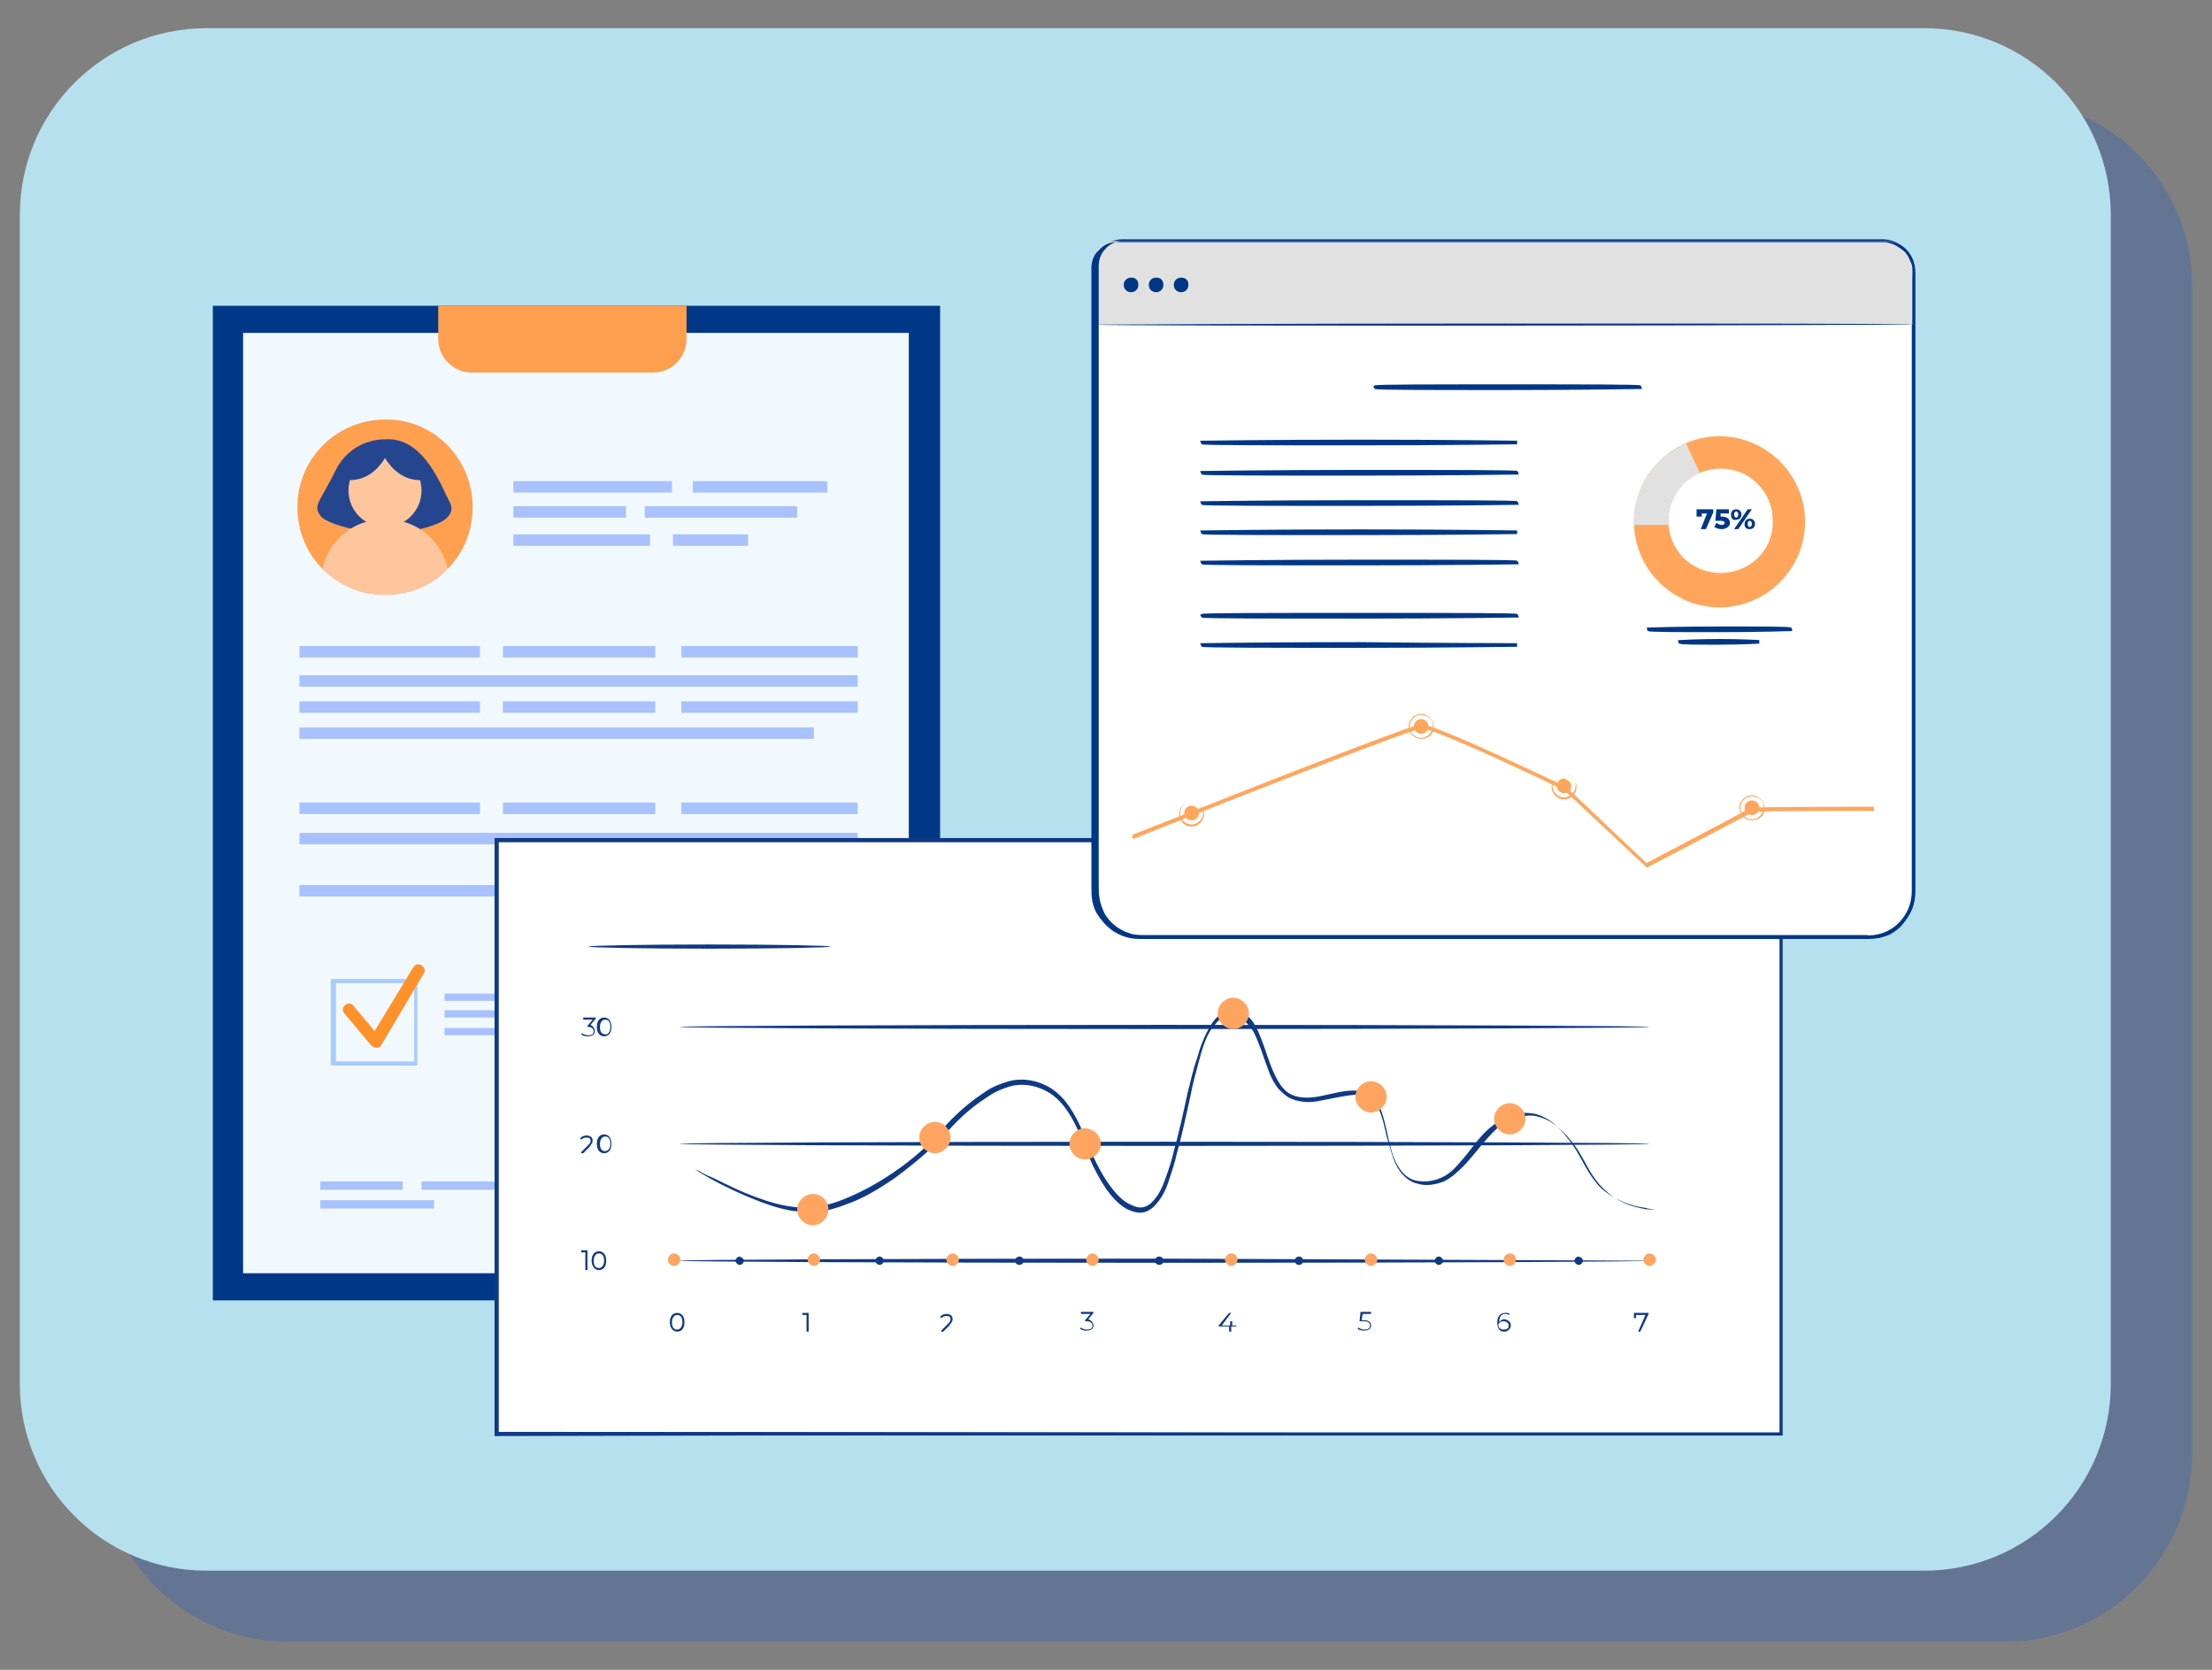 <?xml version="1.0" encoding="utf-8"?>
<!-- Generator: Adobe Illustrator 24.1.1, SVG Export Plug-In . SVG Version: 6.00 Build 0)  -->
<svg version="1.1" id="Layer_1" xmlns="http://www.w3.org/2000/svg" xmlns:xlink="http://www.w3.org/1999/xlink" x="0px" y="0px"
	 viewBox="0 0 212 160" style="enable-background:new 0 0 212 160;" xml:space="preserve">
<rect x="0" y="0" width="212" height="160" fill="#808080" stroke="none"/>
<style type="text/css">
	.st0{opacity:0.4;fill:#3B66AF;enable-background:new    ;}
	.st1{fill:#B7E0EE;}
	.st2{fill:#003888;}
	.st3{fill:#F1F9FF;}
	.st4{fill:#FFA051;}
	.st5{fill:#A9C2FF;}
	.st6{fill:#A8CCFF;}
	.st7{fill:#FF912B;}
	.st8{fill:#25468F;}
	.st9{fill:#FFC69D;}
	.st10{fill:#FFFFFF;stroke:#0F3984;stroke-width:0.3;stroke-miterlimit:10;}
	.st11{fill:#0F3984;}
	.st12{fill:#FFA561;}
	.st13{fill:#FFFFFF;stroke:#003686;stroke-width:0.345;stroke-miterlimit:10;}
	.st14{fill:#E1E1E1;}
	.st15{fill:#003686;}
	.st16{fill:#003686;stroke:#003686;stroke-width:0.345;stroke-miterlimit:10;}
	.st17{fill:#FFA65C;}
</style>
<g>
	<path class="st0" d="M192.2,157.3H27.6c-9.9,0-17.9-8-17.9-17.9v-112c0-9.9,8-17.9,17.9-17.9h164.6c9.9,0,17.9,8,17.9,17.9v112
		C210,149.3,202,157.3,192.2,157.3z"/>
	<path class="st1" d="M184.4,150.5H19.8c-9.9,0-17.9-8-17.9-17.9v-112c0-9.9,8-17.9,17.9-17.9h164.6c9.9,0,17.9,8,17.9,17.9v112
		C202.3,142.5,194.3,150.5,184.4,150.5z"/>
</g>
<g>
	<g>
		<g>
			<g>
				<rect x="20.4" y="29.3" class="st2" width="69.7" height="95.3"/>
			</g>
			<g>
				<rect x="23.3" y="31.9" class="st3" width="63.8" height="90.1"/>
			</g>
			<g>
				<path class="st4" d="M42,29.3v3.2c0,1.8,1.5,3.2,3.2,3.2h17.4c1.8,0,3.2-1.5,3.2-3.2v-3.2H42z"/>
			</g>
		</g>
		<g>
			<g>
				<rect x="30.7" y="113.2" class="st5" width="7.9" height="0.8"/>
			</g>
			<g>
				<rect x="40.4" y="113.2" class="st5" width="7.9" height="0.8"/>
			</g>
			<g>
				<rect x="30.7" y="115" class="st5" width="10.9" height="0.8"/>
			</g>
		</g>
		<g>
			<g>
				<g>
					<g>
						<g>
							<rect x="28.7" y="64.7" class="st5" width="53.5" height="1.1"/>
						</g>
					</g>
					<g>
						<g>
							<rect x="28.7" y="69.7" class="st5" width="49.3" height="1.1"/>
						</g>
					</g>
					<g>
						<g>
							<rect x="48.2" y="67.2" class="st5" width="14.6" height="1.1"/>
						</g>
						<g>
							<rect x="65.3" y="67.2" class="st5" width="16.9" height="1.1"/>
						</g>
						<g>
							<rect x="28.7" y="67.2" class="st5" width="17.3" height="1.1"/>
						</g>
					</g>
					<g>
						<g>
							<rect x="48.2" y="61.9" class="st5" width="14.6" height="1.1"/>
						</g>
						<g>
							<rect x="65.3" y="61.9" class="st5" width="16.9" height="1.1"/>
						</g>
						<g>
							<rect x="28.7" y="61.9" class="st5" width="17.3" height="1.1"/>
						</g>
					</g>
				</g>
				<g>
					<g>
						<g>
							<rect x="28.7" y="79.8" class="st5" width="53.5" height="1.1"/>
						</g>
					</g>
					<g>
						<g>
							<rect x="28.7" y="84.8" class="st5" width="41.3" height="1.1"/>
						</g>
					</g>
					<g>
						<g>
							<rect x="48.2" y="76.9" class="st5" width="14.6" height="1.1"/>
						</g>
						<g>
							<rect x="65.3" y="76.9" class="st5" width="16.9" height="1.1"/>
						</g>
						<g>
							<rect x="28.7" y="76.9" class="st5" width="17.3" height="1.1"/>
						</g>
					</g>
					<g>
						<g>
							<rect x="66.4" y="46.1" class="st5" width="12.9" height="1.1"/>
						</g>
						<g>
							<rect x="49.2" y="48.5" class="st5" width="10.8" height="1.1"/>
						</g>
						<g>
							<rect x="61.8" y="48.5" class="st5" width="14.6" height="1.1"/>
						</g>
						<g>
							<rect x="49.2" y="51.2" class="st5" width="13.1" height="1.1"/>
						</g>
						<g>
							<rect x="64.5" y="51.2" class="st5" width="7.2" height="1.1"/>
						</g>
						<g>
							<rect x="49.2" y="46.1" class="st5" width="15.2" height="1.1"/>
						</g>
					</g>
				</g>
			</g>
		</g>
		<g>
			<g>
				<g>
					<g>
						<g>
							<rect x="42.6" y="95.2" class="st5" width="12.1" height="0.7"/>
						</g>
					</g>
					<g>
						<g>
							<rect x="42.6" y="98.5" class="st5" width="11.2" height="0.7"/>
						</g>
					</g>
					<g>
						<g>
							<rect x="51.4" y="96.8" class="st5" width="3.3" height="0.7"/>
						</g>
						<g>
							<rect x="42.6" y="96.8" class="st5" width="7.9" height="0.7"/>
						</g>
					</g>
				</g>
			</g>
		</g>
		<g>
			<g>
				<g>
					<g>
						<g>
							<rect x="71.1" y="95.2" class="st5" width="12.1" height="0.7"/>
						</g>
					</g>
					<g>
						<g>
							<rect x="71.1" y="98.5" class="st5" width="11.2" height="0.7"/>
						</g>
					</g>
					<g>
						<g>
							<rect x="79.9" y="96.8" class="st5" width="3.3" height="0.7"/>
						</g>
						<g>
							<rect x="71.1" y="96.8" class="st5" width="7.9" height="0.7"/>
						</g>
					</g>
				</g>
			</g>
		</g>
		<g>
			<g>
				<g>
					<path class="st6" d="M40,102.1h-8.3v-8.3H40V102.1z M32.2,101.7h7.5v-7.5h-7.5V101.7z"/>
				</g>
			</g>
			<g>
				<g>
					<path class="st7" d="M36.1,100.4c-0.2,0-0.3-0.1-0.5-0.2l-2.6-3.1c-0.2-0.2-0.2-0.6,0.1-0.8c0.2-0.2,0.6-0.2,0.8,0.1l2,2.4
						l3.7-6.1c0.2-0.3,0.5-0.4,0.8-0.2c0.3,0.2,0.4,0.5,0.2,0.8l-4.1,6.9C36.5,100.3,36.3,100.4,36.1,100.4
						C36.1,100.4,36.1,100.4,36.1,100.4z"/>
				</g>
			</g>
		</g>
		<g>
			<g>
				<g>
					<path class="st6" d="M69,102.1h-8.3v-8.3H69V102.1z M61.2,101.7h7.5v-7.5h-7.5V101.7z"/>
				</g>
			</g>
			<g>
				<g>
					<path class="st7" d="M65.1,100.4c-0.2,0-0.3-0.1-0.5-0.2l-2.6-3.1c-0.2-0.2-0.2-0.6,0.1-0.8c0.2-0.2,0.6-0.2,0.8,0.1l2,2.4
						l3.7-6.1c0.2-0.3,0.5-0.4,0.8-0.2c0.3,0.2,0.4,0.5,0.2,0.8l-4.1,6.9C65.5,100.3,65.4,100.4,65.1,100.4
						C65.1,100.4,65.1,100.4,65.1,100.4z"/>
				</g>
			</g>
		</g>
	</g>
	<g>
		<g>
			<path class="st4" d="M45.3,48.6c0,2.3-0.9,4.4-2.4,5.9c-1.5,1.6-3.7,2.5-6,2.5c-2.4,0-4.5-1-6-2.5c-1.5-1.5-2.4-3.6-2.4-5.9
				c0-4.7,3.8-8.4,8.4-8.4C41.5,40.1,45.3,43.9,45.3,48.6z"/>
		</g>
		<g>
			<path class="st8" d="M36.9,42.1c0,0-3.2-0.2-4.8,3.1c-1.5,3-2.1,3.2-1.4,4.2c0.6,1,6.8,2.7,11.4,0.7c0,0,1.7-0.7,1-2
				C42.4,46.9,40.7,41.8,36.9,42.1z"/>
		</g>
		<g>
			<circle class="st9" cx="36.9" cy="47" r="3.5"/>
		</g>
		<g>
			<path class="st9" d="M42.9,54.5c-1.5,1.6-3.7,2.5-6,2.5c-2.4,0-4.5-1-6-2.5c0.5-2.2,2.1-3.9,4.2-4.5c0.6-0.2,1.2-0.3,1.8-0.3
				c0.6,0,1.2,0.1,1.8,0.3C40.8,50.6,42.4,52.3,42.9,54.5z"/>
		</g>
		<g>
			<path class="st8" d="M37.2,43.3c0,0-1.1,2.8-3.8,2.7C33.4,46,33,42.7,37.2,43.3z"/>
		</g>
		<g>
			<path class="st8" d="M36.6,43.3c0,0,1.1,2.8,3.8,2.7C40.4,46,40.7,42.7,36.6,43.3z"/>
		</g>
	</g>
</g>
<g>
	<g>
		<g>
			<rect x="47.6" y="80.5" class="st10" width="123.1" height="56.9"/>
		</g>
		<g>
			<g>
				<path class="st11" d="M170.7,137.5c0,0,0-0.3,0-1c0-0.7,0-1.7,0-3c0-2.6,0-6.4,0-11.3c0-9.8,0-24-0.1-41.6l0.1,0.1
					c-31.9,0-75.4,0-123.1,0h0l0.2-0.2c0,20,0,39.3,0,56.9l-0.2-0.2c35.8,0,66.6,0.1,88.4,0.1c10.9,0,19.6,0,25.5,0c3,0,5.3,0,6.8,0
					c0.8,0,1.4,0,1.8,0C170.5,137.5,170.7,137.5,170.7,137.5s-0.2,0-0.6,0c-0.4,0-1,0-1.7,0c-1.5,0-3.8,0-6.8,0
					c-5.9,0-14.6,0-25.5,0c-21.8,0-52.6,0-88.5,0.1l-0.2,0v-0.2c0-17.6,0-36.9,0-56.9v-0.2h0.2h0c47.8,0,91.2,0,123.1,0l0.1,0l0,0.1
					c0,17.6-0.1,31.8-0.1,41.7c0,4.9,0,8.7,0,11.3c0,1.3,0,2.3,0,2.9C170.7,137.1,170.7,137.5,170.7,137.5z"/>
			</g>
		</g>
	</g>
	<g>
		<g>
			<g>
				<g>
					<path class="st11" d="M56.3,119.9v1.8h-0.2V120h-0.4v-0.2H56.3z"/>
					<path class="st11" d="M56.7,120.8c0-0.6,0.3-0.9,0.7-0.9c0.4,0,0.7,0.3,0.7,0.9s-0.3,0.9-0.7,0.9
						C57,121.7,56.7,121.3,56.7,120.8z M57.9,120.8c0-0.5-0.2-0.7-0.5-0.7c-0.3,0-0.5,0.3-0.5,0.7c0,0.5,0.2,0.7,0.5,0.7
						C57.7,121.5,57.9,121.2,57.9,120.8z"/>
				</g>
			</g>
			<g>
				<g>
					<path class="st11" d="M57,110.3v0.2h-1.3v-0.1l0.7-0.7c0.2-0.2,0.2-0.3,0.2-0.4c0-0.2-0.1-0.3-0.4-0.3c-0.2,0-0.4,0.1-0.5,0.2
						l-0.1-0.1c0.1-0.2,0.4-0.3,0.6-0.3c0.4,0,0.6,0.2,0.6,0.5c0,0.2-0.1,0.3-0.3,0.6l-0.6,0.6H57z"/>
					<path class="st11" d="M57.2,109.6c0-0.6,0.3-0.9,0.7-0.9c0.4,0,0.7,0.3,0.7,0.9s-0.3,0.9-0.7,0.9
						C57.5,110.5,57.2,110.2,57.2,109.6z M58.5,109.6c0-0.5-0.2-0.7-0.5-0.7c-0.3,0-0.5,0.3-0.5,0.7c0,0.5,0.2,0.7,0.5,0.7
						C58.2,110.3,58.5,110.1,58.5,109.6z"/>
				</g>
			</g>
			<g>
				<g>
					<path class="st11" d="M57,98.8c0,0.3-0.2,0.5-0.7,0.5c-0.3,0-0.5-0.1-0.6-0.2l0.1-0.1c0.1,0.1,0.3,0.2,0.6,0.2
						c0.3,0,0.5-0.1,0.5-0.4c0-0.2-0.2-0.4-0.5-0.4h-0.1v-0.1l0.5-0.6h-0.9v-0.2h1.2v0.1l-0.5,0.6C56.8,98.3,57,98.5,57,98.8z"/>
					<path class="st11" d="M57.2,98.4c0-0.6,0.3-0.9,0.7-0.9c0.4,0,0.7,0.3,0.7,0.9s-0.3,0.9-0.7,0.9C57.5,99.3,57.2,99,57.2,98.4z
						 M58.5,98.4c0-0.5-0.2-0.7-0.5-0.7c-0.3,0-0.5,0.3-0.5,0.7c0,0.5,0.2,0.7,0.5,0.7C58.2,99.2,58.5,98.9,58.5,98.4z"/>
				</g>
			</g>
		</g>
		<g>
			<g>
				<g>
					<path class="st11" d="M64.2,126.7c0-0.6,0.3-0.9,0.7-0.9c0.4,0,0.7,0.3,0.7,0.9s-0.3,0.9-0.7,0.9
						C64.5,127.6,64.2,127.2,64.2,126.7z M65.4,126.7c0-0.5-0.2-0.7-0.5-0.7c-0.3,0-0.5,0.3-0.5,0.7c0,0.5,0.2,0.7,0.5,0.7
						C65.2,127.4,65.4,127.1,65.4,126.7z"/>
				</g>
			</g>
			<g>
				<g>
					<path class="st11" d="M77.5,125.8v1.8h-0.2v-1.6h-0.4v-0.2H77.5z"/>
				</g>
			</g>
			<g>
				<g>
					<path class="st11" d="M91.5,127.4v0.2h-1.3v-0.1l0.7-0.7c0.2-0.2,0.2-0.3,0.2-0.4c0-0.2-0.1-0.3-0.4-0.3
						c-0.2,0-0.4,0.1-0.5,0.2l-0.1-0.1c0.1-0.2,0.4-0.3,0.6-0.3c0.4,0,0.6,0.2,0.6,0.5c0,0.2-0.1,0.3-0.3,0.6l-0.6,0.6H91.5z"/>
				</g>
			</g>
			<g>
				<g>
					<path class="st11" d="M104.8,127c0,0.3-0.2,0.5-0.7,0.5c-0.3,0-0.5-0.1-0.6-0.2l0.1-0.1c0.1,0.1,0.3,0.2,0.6,0.2
						c0.3,0,0.5-0.1,0.5-0.4c0-0.2-0.2-0.4-0.5-0.4H104v-0.1l0.5-0.6h-0.9v-0.2h1.2v0.1l-0.5,0.6C104.6,126.5,104.8,126.8,104.8,127
						z"/>
				</g>
			</g>
			<g>
				<g>
					<path class="st11" d="M118.4,127.1H118v0.5h-0.2v-0.5h-1v-0.1l1-1.2h0.2l-0.9,1.2h0.8v-0.4h0.2v0.4h0.4V127.1z"/>
				</g>
			</g>
			<g>
				<g>
					<path class="st11" d="M131.4,127c0,0.3-0.2,0.5-0.7,0.5c-0.3,0-0.5-0.1-0.6-0.2l0.1-0.1c0.1,0.1,0.3,0.2,0.6,0.2
						c0.3,0,0.5-0.1,0.5-0.4c0-0.2-0.1-0.4-0.6-0.4h-0.4l0.1-0.9h1v0.2h-0.8l-0.1,0.6h0.2C131.2,126.5,131.4,126.7,131.4,127z"/>
				</g>
			</g>
			<g>
				<g>
					<path class="st11" d="M144.8,127c0,0.3-0.3,0.6-0.6,0.6c-0.5,0-0.7-0.3-0.7-0.9c0-0.6,0.3-0.9,0.8-0.9c0.2,0,0.3,0,0.4,0.1
						l-0.1,0.1c-0.1-0.1-0.2-0.1-0.3-0.1c-0.4,0-0.6,0.2-0.6,0.7c0,0,0,0.1,0,0.1c0.1-0.2,0.3-0.3,0.5-0.3
						C144.6,126.5,144.8,126.7,144.8,127z M144.6,127c0-0.2-0.2-0.4-0.5-0.4c-0.3,0-0.5,0.2-0.5,0.4c0,0.2,0.2,0.4,0.5,0.4
						C144.4,127.4,144.6,127.3,144.6,127z"/>
				</g>
			</g>
			<g>
				<g>
					<path class="st11" d="M158,125.8v0.1l-0.8,1.7h-0.2l0.7-1.6h-0.9v0.3h-0.2v-0.5H158z"/>
				</g>
			</g>
		</g>
		<g>
			<g>
				<g>
					<path class="st11" d="M158.1,120.8c0,0.1-20.8,0.2-46.5,0.2c-25.7,0-46.5-0.1-46.5-0.2c0-0.1,20.8-0.2,46.5-0.2
						C137.3,120.7,158.1,120.8,158.1,120.8z"/>
				</g>
			</g>
			<g>
				<g>
					<path class="st11" d="M158.1,109.6c0,0.1-20.8,0.2-46.5,0.2c-25.7,0-46.5-0.1-46.5-0.2c0-0.1,20.8-0.2,46.5-0.2
						C137.3,109.4,158.1,109.5,158.1,109.6z"/>
				</g>
			</g>
			<g>
				<g>
					<path class="st11" d="M158.1,98.4c0,0.1-20.8,0.2-46.5,0.2c-25.7,0-46.5-0.1-46.5-0.2s20.8-0.2,46.5-0.2
						C137.3,98.2,158.1,98.3,158.1,98.4z"/>
				</g>
			</g>
			<g>
				<g>
					<path class="st12" d="M65.2,120.7c0,0.3-0.3,0.6-0.6,0.6S64,121,64,120.7c0-0.3,0.3-0.6,0.6-0.6S65.2,120.4,65.2,120.7z"/>
				</g>
				<g>
					<path class="st12" d="M78.6,120.7c0,0.3-0.3,0.6-0.6,0.6c-0.3,0-0.6-0.3-0.6-0.6c0-0.3,0.3-0.6,0.6-0.6
						C78.3,120.1,78.6,120.4,78.6,120.7z"/>
				</g>
				<g>
					<path class="st12" d="M91.9,120.7c0,0.3-0.3,0.6-0.6,0.6c-0.3,0-0.6-0.3-0.6-0.6c0-0.3,0.3-0.6,0.6-0.6
						C91.6,120.1,91.9,120.4,91.9,120.7z"/>
				</g>
				<g>
					<path class="st12" d="M105.3,120.7c0,0.3-0.3,0.6-0.6,0.6c-0.3,0-0.6-0.3-0.6-0.6c0-0.3,0.3-0.6,0.6-0.6
						C105,120.1,105.3,120.4,105.3,120.7z"/>
				</g>
				<g>
					<path class="st12" d="M118.6,120.7c0,0.3-0.3,0.6-0.6,0.6c-0.3,0-0.6-0.3-0.6-0.6c0-0.3,0.3-0.6,0.6-0.6
						C118.4,120.1,118.6,120.4,118.6,120.7z"/>
				</g>
				<g>
					<path class="st12" d="M145.3,120.7c0,0.3-0.3,0.6-0.6,0.6c-0.3,0-0.6-0.3-0.6-0.6c0-0.3,0.3-0.6,0.6-0.6
						C145.1,120.1,145.3,120.4,145.3,120.7z"/>
				</g>
				<g>
					<path class="st12" d="M132,120.7c0,0.3-0.3,0.6-0.6,0.6c-0.3,0-0.6-0.3-0.6-0.6c0-0.3,0.3-0.6,0.6-0.6
						C131.7,120.1,132,120.4,132,120.7z"/>
				</g>
				<g>
					<path class="st12" d="M158.7,120.7c0,0.3-0.3,0.6-0.6,0.6c-0.3,0-0.6-0.3-0.6-0.6c0-0.3,0.3-0.6,0.6-0.6
						C158.4,120.1,158.7,120.4,158.7,120.7z"/>
				</g>
			</g>
			<g>
				<g>
					<path class="st11" d="M71.3,120.8c0,0.2-0.2,0.4-0.4,0.4c-0.2,0-0.4-0.2-0.4-0.4c0-0.2,0.2-0.4,0.4-0.4
						C71.1,120.5,71.3,120.6,71.3,120.8z"/>
				</g>
				<g>
					<path class="st11" d="M84.7,120.8c0,0.2-0.2,0.4-0.4,0.4s-0.4-0.2-0.4-0.4c0-0.2,0.2-0.4,0.4-0.4S84.7,120.6,84.7,120.8z"/>
				</g>
				<g>
					<circle class="st11" cx="97.7" cy="120.8" r="0.4"/>
				</g>
				<g>
					<circle class="st11" cx="111.1" cy="120.8" r="0.4"/>
				</g>
				<g>
					<circle class="st11" cx="124.5" cy="120.8" r="0.4"/>
				</g>
				<g>
					<path class="st11" d="M138.3,120.8c0,0.2-0.2,0.4-0.4,0.4s-0.4-0.2-0.4-0.4c0-0.2,0.2-0.4,0.4-0.4S138.3,120.6,138.3,120.8z"/>
				</g>
				<g>
					<path class="st11" d="M151.7,120.8c0,0.2-0.2,0.4-0.4,0.4c-0.2,0-0.4-0.2-0.4-0.4c0-0.2,0.2-0.4,0.4-0.4
						C151.6,120.5,151.7,120.6,151.7,120.8z"/>
				</g>
			</g>
		</g>
		<g>
			<g>
				<g>
					<path class="st11" d="M158.7,115.9c0,0-0.1,0-0.3,0c-0.2,0-0.6,0-1-0.1c-0.9-0.2-2.2-0.5-3.5-1.7c-0.6-0.5-1.2-1.3-1.7-2.2
						c-0.5-0.9-1-1.9-1.8-2.8c-0.8-0.9-1.7-1.8-3-2.1c-0.6-0.2-1.3-0.1-2,0.1c-0.7,0.2-1.3,0.6-1.9,1c-1.1,1-2,2.3-3.1,3.5
						c-0.6,0.6-1.2,1.2-2,1.6c-0.8,0.3-1.7,0.5-2.6,0.2c-0.9-0.2-1.6-1-2-1.8c-0.4-0.8-0.6-1.8-0.9-2.7c-0.2-0.9-0.4-1.9-0.8-2.7
						c-0.2-0.4-0.5-0.8-0.9-1c-0.4-0.2-0.9-0.3-1.4-0.3c-1,0.1-1.9,0.3-2.9,0.5c-0.5,0.1-1,0.2-1.5,0.2c-0.5,0-1.1-0.1-1.6-0.3
						c-0.5-0.2-0.9-0.6-1.3-1c-0.3-0.4-0.6-0.9-0.8-1.4c-0.4-1-0.7-2-1.1-3c-0.2-0.5-0.4-1-0.7-1.4c-0.3-0.4-0.7-0.8-1.2-1
						c-0.1,0-0.2-0.1-0.4-0.1l-0.4,0c-0.3,0-0.5,0-0.7,0.1c-0.4,0.2-0.8,0.7-1.1,1.1c-0.6,0.9-0.9,2-1.2,3.1
						c-0.3,1.1-0.6,2.2-0.8,3.3c-0.4,1.8-0.8,3.7-1.3,5.5c-0.2,0.9-0.5,1.8-0.8,2.7c-0.3,0.9-0.7,1.7-1.4,2.4
						c-0.3,0.3-0.8,0.6-1.3,0.6c-0.5,0-1-0.2-1.4-0.4c-0.8-0.5-1.4-1.2-1.9-1.9c-1-1.5-1.7-3.1-2.3-4.7c-0.6-1.5-1.4-3.1-2.6-4.1
						c-1.2-1-2.9-1.4-4.3-1c-0.7,0.2-1.4,0.5-2,0.9c-0.6,0.4-1.2,0.8-1.8,1.3c-1.1,0.9-2.1,2-3,3l0,0l0,0c-1.4,1.4-2.9,2.6-4.4,3.7
						c-1.5,1-3,1.9-4.5,2.4c-1.5,0.6-3,0.9-4.4,0.7c-1.4-0.1-2.6-0.5-3.7-0.9c-2.1-0.8-3.7-1.6-4.8-2.2c-0.5-0.3-0.9-0.5-1.2-0.7
						c-0.3-0.2-0.4-0.3-0.4-0.3s0.1,0.1,0.4,0.2c0.3,0.2,0.7,0.4,1.2,0.6c1.1,0.5,2.7,1.4,4.8,2.1c1.1,0.4,2.3,0.7,3.6,0.8
						c1.4,0.1,2.8-0.2,4.3-0.8c1.5-0.6,3-1.4,4.5-2.4c1.5-1,3-2.2,4.4-3.7l0,0c0.9-1.1,1.9-2.1,3-3c0.6-0.5,1.2-0.9,1.8-1.3
						c0.6-0.4,1.4-0.7,2.1-0.9c1.5-0.4,3.3,0,4.6,1.1c1.3,1.1,2,2.7,2.7,4.2c0.6,1.6,1.3,3.2,2.3,4.6c0.5,0.7,1.1,1.4,1.8,1.8
						c0.4,0.2,0.8,0.4,1.2,0.4c0.4,0,0.8-0.2,1.1-0.5c0.6-0.6,1-1.4,1.3-2.3c0.3-0.8,0.6-1.7,0.8-2.6c0.5-1.8,0.9-3.6,1.3-5.5
						c0.3-1.1,0.5-2.2,0.9-3.3c0.3-1.1,0.7-2.2,1.3-3.2c0.3-0.5,0.7-1,1.2-1.2c0.3-0.1,0.6-0.2,0.9-0.2l0.4,0c0.1,0,0.3,0.1,0.4,0.1
						c0.6,0.2,1,0.6,1.3,1.1c0.3,0.5,0.5,1,0.7,1.5c0.4,1,0.7,2.1,1.1,3c0.4,0.9,0.9,1.9,1.8,2.3c0.9,0.4,2,0.3,2.9,0.1
						c1-0.2,2-0.5,3-0.5c0.5,0,1,0,1.5,0.3c0.5,0.3,0.8,0.7,1,1.2c0.4,0.9,0.6,1.9,0.8,2.8c0.2,0.9,0.4,1.8,0.8,2.6
						c0.4,0.8,1,1.5,1.8,1.7c0.8,0.2,1.7,0.1,2.4-0.2c0.8-0.3,1.4-0.9,1.9-1.5c1.1-1.2,1.9-2.6,3.1-3.5c0.6-0.5,1.2-0.9,1.9-1.1
						c0.7-0.2,1.4-0.2,2.1-0.1c1.4,0.3,2.4,1.3,3.1,2.2c0.8,0.9,1.3,1.9,1.8,2.8c0.5,0.9,1,1.6,1.6,2.2c1.3,1.1,2.6,1.5,3.4,1.7
						c0.4,0.1,0.8,0.1,1,0.2C158.6,115.9,158.7,115.9,158.7,115.9z"/>
				</g>
			</g>
			<g>
				<path class="st12" d="M79.4,115.9c0,0.8-0.7,1.5-1.5,1.5c-0.8,0-1.5-0.7-1.5-1.5c0-0.8,0.7-1.5,1.5-1.5
					C78.8,114.4,79.4,115.1,79.4,115.9z"/>
			</g>
			<g>
				<path class="st12" d="M91.1,109c0,0.8-0.7,1.5-1.5,1.5c-0.8,0-1.5-0.7-1.5-1.5c0-0.8,0.7-1.5,1.5-1.5
					C90.4,107.5,91.1,108.2,91.1,109z"/>
			</g>
			<g>
				<path class="st12" d="M105.5,109.6c0,0.8-0.7,1.5-1.5,1.5c-0.8,0-1.5-0.7-1.5-1.5c0-0.8,0.7-1.5,1.5-1.5
					C104.9,108.2,105.5,108.8,105.5,109.6z"/>
			</g>
			<g>
				<path class="st12" d="M119.7,97.1c0,0.8-0.7,1.5-1.5,1.5s-1.5-0.7-1.5-1.5c0-0.8,0.7-1.5,1.5-1.5S119.7,96.3,119.7,97.1z"/>
			</g>
			<g>
				<path class="st12" d="M132.9,105.1c0,0.8-0.7,1.5-1.5,1.5c-0.8,0-1.5-0.7-1.5-1.5s0.7-1.5,1.5-1.5
					C132.2,103.6,132.9,104.3,132.9,105.1z"/>
			</g>
			<g>
				<path class="st12" d="M146.2,107.2c0,0.8-0.7,1.5-1.5,1.5s-1.5-0.7-1.5-1.5c0-0.8,0.7-1.5,1.5-1.5S146.2,106.4,146.2,107.2z"/>
			</g>
		</g>
	</g>
	<g>
		<g>
			<path class="st11" d="M79.6,90.7c0,0.1-5.2,0.2-11.6,0.2c-6.4,0-11.6-0.1-11.6-0.2c0-0.1,5.2-0.2,11.6-0.2
				C74.4,90.5,79.6,90.6,79.6,90.7z"/>
		</g>
	</g>
</g>
<g>
	<g>
		<g>
			<g>
				<path class="st13" d="M179.1,89.8h-69.9c-2.4,0-4.3-1.9-4.3-4.3V25.8c0-1.5,1.2-2.7,2.7-2.7h72.8c1.7,0,3,1.4,3,3v59.3
					C183.4,87.8,181.5,89.8,179.1,89.8z"/>
			</g>
			<g>
				<path class="st14" d="M183.3,31.1h-78.5v-5.9c0-1.2,1-2.1,2.1-2.1h73.9c1.4,0,2.5,1.1,2.5,2.5V31.1z"/>
			</g>
			<g>
				<g>
					<path class="st15" d="M183.3,31.1c0,0-17.5,0.1-39.2,0.1c-21.6,0-39.2,0-39.2-0.1c0,0,17.5-0.1,39.2-0.1
						C165.8,31,183.3,31,183.3,31.1z"/>
				</g>
			</g>
			<g>
				<g>
					<path class="st15" d="M109.1,27.3c0,0.4-0.3,0.7-0.7,0.7s-0.7-0.3-0.7-0.7c0-0.4,0.3-0.7,0.7-0.7S109.1,26.8,109.1,27.3z"/>
				</g>
				<g>
					<path class="st15" d="M111.5,27.3c0,0.4-0.3,0.7-0.7,0.7s-0.7-0.3-0.7-0.7c0-0.4,0.3-0.7,0.7-0.7S111.5,26.8,111.5,27.3z"/>
				</g>
				<g>
					<path class="st15" d="M113.9,27.3c0,0.4-0.3,0.7-0.7,0.7s-0.7-0.3-0.7-0.7c0-0.4,0.3-0.7,0.7-0.7S113.9,26.8,113.9,27.3z"/>
				</g>
			</g>
			<g>
				<g>
					<path class="st16" d="M157.2,37.1c0,0-5.7,0.1-12.7,0.1c-7,0-12.7,0-12.7-0.1s5.7-0.1,12.7-0.1C151.5,37,157.2,37,157.2,37.1z"
						/>
				</g>
			</g>
			<g>
				<g>
					<g>
						<path class="st16" d="M145.4,42.4c0,0-6.8,0.1-15.1,0.1c-8.4,0-15.1,0-15.1-0.1c0,0,6.8-0.1,15.1-0.1
							C138.6,42.3,145.4,42.4,145.4,42.4z"/>
					</g>
				</g>
				<g>
					<g>
						<path class="st16" d="M145.4,45.3c0,0-6.8,0.1-15.1,0.1c-8.4,0-15.1,0-15.1-0.1c0,0,6.8-0.1,15.1-0.1
							C138.6,45.2,145.4,45.2,145.4,45.3z"/>
					</g>
				</g>
				<g>
					<g>
						<path class="st16" d="M145.4,48.2c0,0-6.8,0.1-15.1,0.1c-8.4,0-15.1,0-15.1-0.1c0,0,6.8-0.1,15.1-0.1
							C138.6,48.1,145.4,48.1,145.4,48.2z"/>
					</g>
				</g>
				<g>
					<g>
						<path class="st16" d="M145.4,51c0,0-6.8,0.1-15.1,0.1c-8.4,0-15.1,0-15.1-0.1c0,0,6.8-0.1,15.1-0.1
							C138.6,50.9,145.4,51,145.4,51z"/>
					</g>
				</g>
				<g>
					<g>
						<path class="st16" d="M145.4,53.9c0,0-6.8,0.1-15.1,0.1c-8.4,0-15.1,0-15.1-0.1c0,0,6.8-0.1,15.1-0.1
							C138.6,53.8,145.4,53.8,145.4,53.9z"/>
					</g>
				</g>
				<g>
					<g>
						<path class="st16" d="M145.4,61.8c0,0-6.8,0.1-15.1,0.1c-8.4,0-15.1,0-15.1-0.1c0,0,6.8-0.1,15.1-0.1
							C138.6,61.8,145.4,61.8,145.4,61.8z"/>
					</g>
				</g>
				<g>
					<g>
						<path class="st16" d="M145.4,59c0,0-6.8,0.1-15.1,0.1c-8.4,0-15.1,0-15.1-0.1s6.8-0.1,15.1-0.1
							C138.6,58.9,145.4,58.9,145.4,59z"/>
					</g>
				</g>
			</g>
			<g>
				<g>
					<g>
						<g>
							<g>
								<g>
									<g>
										<g>
											<g>
												<g>
													<path class="st17" d="M164.8,41.8c-4.5,0-8.2,3.7-8.2,8.2c0,4.5,3.7,8.2,8.2,8.2c4.5,0,8.2-3.7,8.2-8.2
														C173,45.5,169.3,41.8,164.8,41.8z M164.9,54.9c-2.8,0-5-2.2-5-5c0-2.8,2.2-5,5-5c2.8,0,5,2.2,5,5
														C170,52.7,167.7,54.9,164.9,54.9z"/>
												</g>
											</g>
										</g>
									</g>
								</g>
								<g>
									<g>
										<g>
											<g>
												<g>
													<g>
														<path class="st14" d="M159.9,49.9c0-2,1.2-3.8,3-4.6l-1.3-2.8c-2.9,1.2-5,4.1-5,7.5c0,0.1,0,0.2,0,0.3h3.3
															C159.9,50.2,159.9,50.1,159.9,49.9z"/>
													</g>
												</g>
											</g>
										</g>
									</g>
								</g>
							</g>
						</g>
						<g>
							<g>
								<g>
									<g>
										<g>
											<g>
												<g>
													<path class="st16" d="M171.6,60.3c0,0-3,0.1-6.8,0.1c-3.7,0-6.8,0-6.8-0.1c0,0,3-0.1,6.8-0.1
														C168.5,60.2,171.6,60.2,171.6,60.3z"/>
												</g>
											</g>
										</g>
									</g>
								</g>
							</g>
							<g>
								<g>
									<g>
										<g>
											<g>
												<g>
													<path class="st16" d="M168.6,61.5c0,0-1.7,0.1-3.8,0.1c-2.1,0-3.8,0-3.8-0.1c0,0,1.7-0.1,3.8-0.1
														C166.9,61.4,168.6,61.5,168.6,61.5z"/>
												</g>
											</g>
										</g>
									</g>
								</g>
							</g>
						</g>
					</g>
				</g>
				<g>
					<g>
						<path class="st15" d="M164.2,48.8v0.3l-0.7,1.6H163l0.6-1.5h-0.5v0.3h-0.5v-0.7H164.2z"/>
					</g>
					<g>
						<path class="st15" d="M165.8,50.1c0,0.3-0.3,0.6-0.8,0.6c-0.3,0-0.5-0.1-0.7-0.2l0.2-0.4c0.2,0.1,0.3,0.2,0.5,0.2
							c0.2,0,0.3-0.1,0.3-0.2c0-0.1-0.1-0.2-0.4-0.2h-0.5l0.1-1.1h1.2v0.4h-0.8l0,0.3h0.1C165.6,49.5,165.8,49.8,165.8,50.1z"/>
					</g>
					<g>
						<path class="st15" d="M165.9,49.3c0-0.3,0.2-0.5,0.5-0.5c0.3,0,0.5,0.2,0.5,0.5c0,0.3-0.2,0.5-0.5,0.5
							C166.1,49.9,165.9,49.7,165.9,49.3z M167.5,48.8h0.4l-1.3,1.9h-0.4L167.5,48.8z M166.6,49.3c0-0.2-0.1-0.3-0.2-0.3
							c-0.1,0-0.2,0.1-0.2,0.3s0.1,0.3,0.2,0.3C166.5,49.6,166.6,49.5,166.6,49.3z M167.2,50.2c0-0.3,0.2-0.5,0.5-0.5
							c0.3,0,0.5,0.2,0.5,0.5c0,0.3-0.2,0.5-0.5,0.5C167.4,50.7,167.2,50.6,167.2,50.2z M167.9,50.2c0-0.2-0.1-0.3-0.2-0.3
							c-0.1,0-0.2,0.1-0.2,0.3c0,0.2,0.1,0.3,0.2,0.3C167.8,50.5,167.9,50.4,167.9,50.2z"/>
					</g>
				</g>
			</g>
			<g>
				<g>
					<g>
						<g>
							<g>
								<g>
									<circle class="st17" cx="136.2" cy="69.6" r="0.7"/>
								</g>
							</g>
						</g>
						<g>
							<g>
								<g>
									<path class="st17" d="M136.2,70.8c-0.7,0-1.2-0.6-1.2-1.2c0-0.7,0.6-1.2,1.2-1.2c0.7,0,1.2,0.6,1.2,1.2
										C137.5,70.3,136.9,70.8,136.2,70.8z M136.2,68.5c-0.6,0-1.1,0.5-1.1,1.1c0,0.6,0.5,1.1,1.1,1.1c0.6,0,1.1-0.5,1.1-1.1
										C137.4,69,136.9,68.5,136.2,68.5z"/>
								</g>
							</g>
						</g>
						<g>
							<g>
								<g>
									<path class="st17" d="M114.9,77.9c0,0.4-0.3,0.7-0.7,0.7s-0.7-0.3-0.7-0.7c0-0.4,0.3-0.7,0.7-0.7S114.9,77.5,114.9,77.9z"
										/>
								</g>
							</g>
						</g>
						<g>
							<g>
								<g>
									<path class="st17" d="M114.2,79.2c-0.7,0-1.2-0.6-1.2-1.2c0-0.7,0.6-1.2,1.2-1.2c0.7,0,1.2,0.6,1.2,1.2
										C115.4,78.6,114.9,79.2,114.2,79.2z M114.2,76.8c-0.6,0-1.1,0.5-1.1,1.1c0,0.6,0.5,1.1,1.1,1.1c0.6,0,1.1-0.5,1.1-1.1
										C115.3,77.3,114.8,76.8,114.2,76.8z"/>
								</g>
							</g>
						</g>
					</g>
					<g>
						<path class="st17" d="M157.8,83.1l-7.9-7.4c-5-2.4-12.8-6-13.7-5.9c-1,0.1-20.2,7.6-27.6,10.6l-0.1-0.4
							c1.1-0.4,26.4-10.5,27.7-10.6c0,0,0,0,0,0c1.4,0,12.6,5.4,13.9,6l0,0l7.7,7.3c1.5-0.8,9.9-5.2,10-5.3c0,0,0.2-0.1,11.8-0.1
							v0.4c-4.4,0-11.1,0-11.6,0.1c-0.4,0.2-6.8,3.6-10.1,5.3L157.8,83.1z"/>
					</g>
				</g>
				<g>
					<g>
						<g>
							<path class="st17" d="M150.6,75.3c0,0.4-0.3,0.7-0.7,0.7c-0.4,0-0.7-0.3-0.7-0.7s0.3-0.7,0.7-0.7
								C150.3,74.7,150.6,75,150.6,75.3z"/>
						</g>
					</g>
				</g>
				<g>
					<g>
						<g>
							<path class="st17" d="M149.9,76.6c-0.7,0-1.2-0.6-1.2-1.2s0.6-1.2,1.2-1.2c0.7,0,1.2,0.6,1.2,1.2S150.6,76.6,149.9,76.6z
								 M149.9,74.2c-0.6,0-1.1,0.5-1.1,1.1c0,0.6,0.5,1.1,1.1,1.1c0.6,0,1.1-0.5,1.1-1.1C151.1,74.7,150.6,74.2,149.9,74.2z"/>
						</g>
					</g>
				</g>
				<g>
					<g>
						<g>
							<path class="st17" d="M168.6,77.4c0,0.4-0.3,0.7-0.7,0.7c-0.4,0-0.7-0.3-0.7-0.7s0.3-0.7,0.7-0.7
								C168.3,76.7,168.6,77,168.6,77.4z"/>
						</g>
					</g>
				</g>
				<g>
					<g>
						<g>
							<path class="st17" d="M167.9,78.6c-0.7,0-1.2-0.6-1.2-1.2c0-0.7,0.6-1.2,1.2-1.2c0.7,0,1.2,0.6,1.2,1.2
								C169.2,78.1,168.6,78.6,167.9,78.6z M167.9,76.3c-0.6,0-1.1,0.5-1.1,1.1c0,0.6,0.5,1.1,1.1,1.1c0.6,0,1.1-0.5,1.1-1.1
								C169.1,76.8,168.6,76.3,167.9,76.3z"/>
						</g>
					</g>
				</g>
			</g>
		</g>
		<g>
			<g>
				<path class="st15" d="M179.3,89.8c0,0,0.1,0,0.2,0c0.1,0,0.1,0,0.2,0c0.1,0,0.2,0,0.3,0c0.2,0,0.5-0.1,0.9-0.3
					c0.3-0.1,0.7-0.3,1.1-0.7c0.4-0.3,0.7-0.7,1-1.2c0.3-0.5,0.5-1.1,0.5-1.8c0-1.4,0-3,0-4.8c0-7.2,0-17.6,0-30.5
					c0-6.4,0-13.5,0-21.1c0-0.9,0-1.9,0-2.9c0-0.5,0-1-0.1-1.4c-0.1-0.4-0.4-0.9-0.7-1.2c-0.3-0.3-0.8-0.6-1.2-0.7
					c-0.5-0.1-1-0.1-1.5-0.1c-1,0-2,0-3,0c-4,0-8.2,0-12.4,0c-17,0-35.8,0-55.4,0c-0.6,0-1.2,0-1.8,0c-0.6,0.1-1.1,0.3-1.5,0.8
					c-0.4,0.4-0.6,1-0.6,1.6c0,0.6,0,1.2,0,1.8c0,2.4,0,4.8,0,7.2c0,4.8,0,9.5,0,14.1c0,9.3,0,18.2,0,26.7c0,2.1,0,4.2,0,6.3
					c0,1,0,2.1,0,3.1c0,0.5,0,1,0.1,1.5c0.1,0.5,0.3,1,0.5,1.4c0.5,0.8,1.3,1.5,2.3,1.8c0.5,0.2,1,0.2,1.4,0.2c0.5,0,1,0,1.5,0
					c2,0,3.9,0,5.8,0c7.6,0,14.6,0,21.1,0c12.9,0,23.3,0,30.5,0c3.6,0,6.4,0,8.3,0c0.9,0,1.7,0,2.2,0
					C179,89.8,179.3,89.8,179.3,89.8s-0.2,0-0.7,0c-0.5,0-1.2,0-2.2,0c-1.9,0-4.7,0-8.3,0c-7.2,0-17.6,0-30.5,0
					c-6.4,0-13.5,0-21.1,0c-1.9,0-3.8,0-5.8,0c-0.5,0-1,0-1.5,0c-0.5,0-1,0-1.5-0.2c-1-0.3-1.8-1-2.4-1.8c-0.3-0.4-0.5-0.9-0.6-1.4
					c-0.1-0.5-0.1-1-0.1-1.5c0-1,0-2.1,0-3.1c0-2.1,0-4.2,0-6.3c0-8.5,0-17.5,0-26.7c0-4.6,0-9.4,0-14.1c0-2.4,0-4.8,0-7.2
					c0-0.6,0-1.2,0-1.8c0-0.6,0.2-1.3,0.7-1.7c0.4-0.5,1-0.8,1.7-0.8c0.6,0,1.2,0,1.8,0c19.7,0,38.4,0,55.4,0c4.3,0,8.4,0,12.4,0
					c1,0,2,0,3,0l0.7,0c0.3,0,0.5,0,0.8,0.1c0.5,0.1,0.9,0.4,1.3,0.7c0.4,0.3,0.6,0.8,0.8,1.3c0.2,0.5,0.1,1,0.1,1.5
					c0,1,0,1.9,0,2.9c0,7.6,0,14.6,0,21.1c0,12.9,0,23.3,0,30.5c0,1.8,0,3.4,0,4.8c0,0.7-0.2,1.3-0.5,1.8c-0.3,0.5-0.6,0.9-1,1.2
					c-0.4,0.3-0.7,0.5-1.1,0.6c-0.3,0.1-0.6,0.2-0.9,0.2c-0.1,0-0.2,0-0.3,0c-0.1,0-0.2,0-0.2,0C179.3,89.8,179.3,89.8,179.3,89.8z"
					/>
			</g>
		</g>
	</g>
</g>
</svg>
